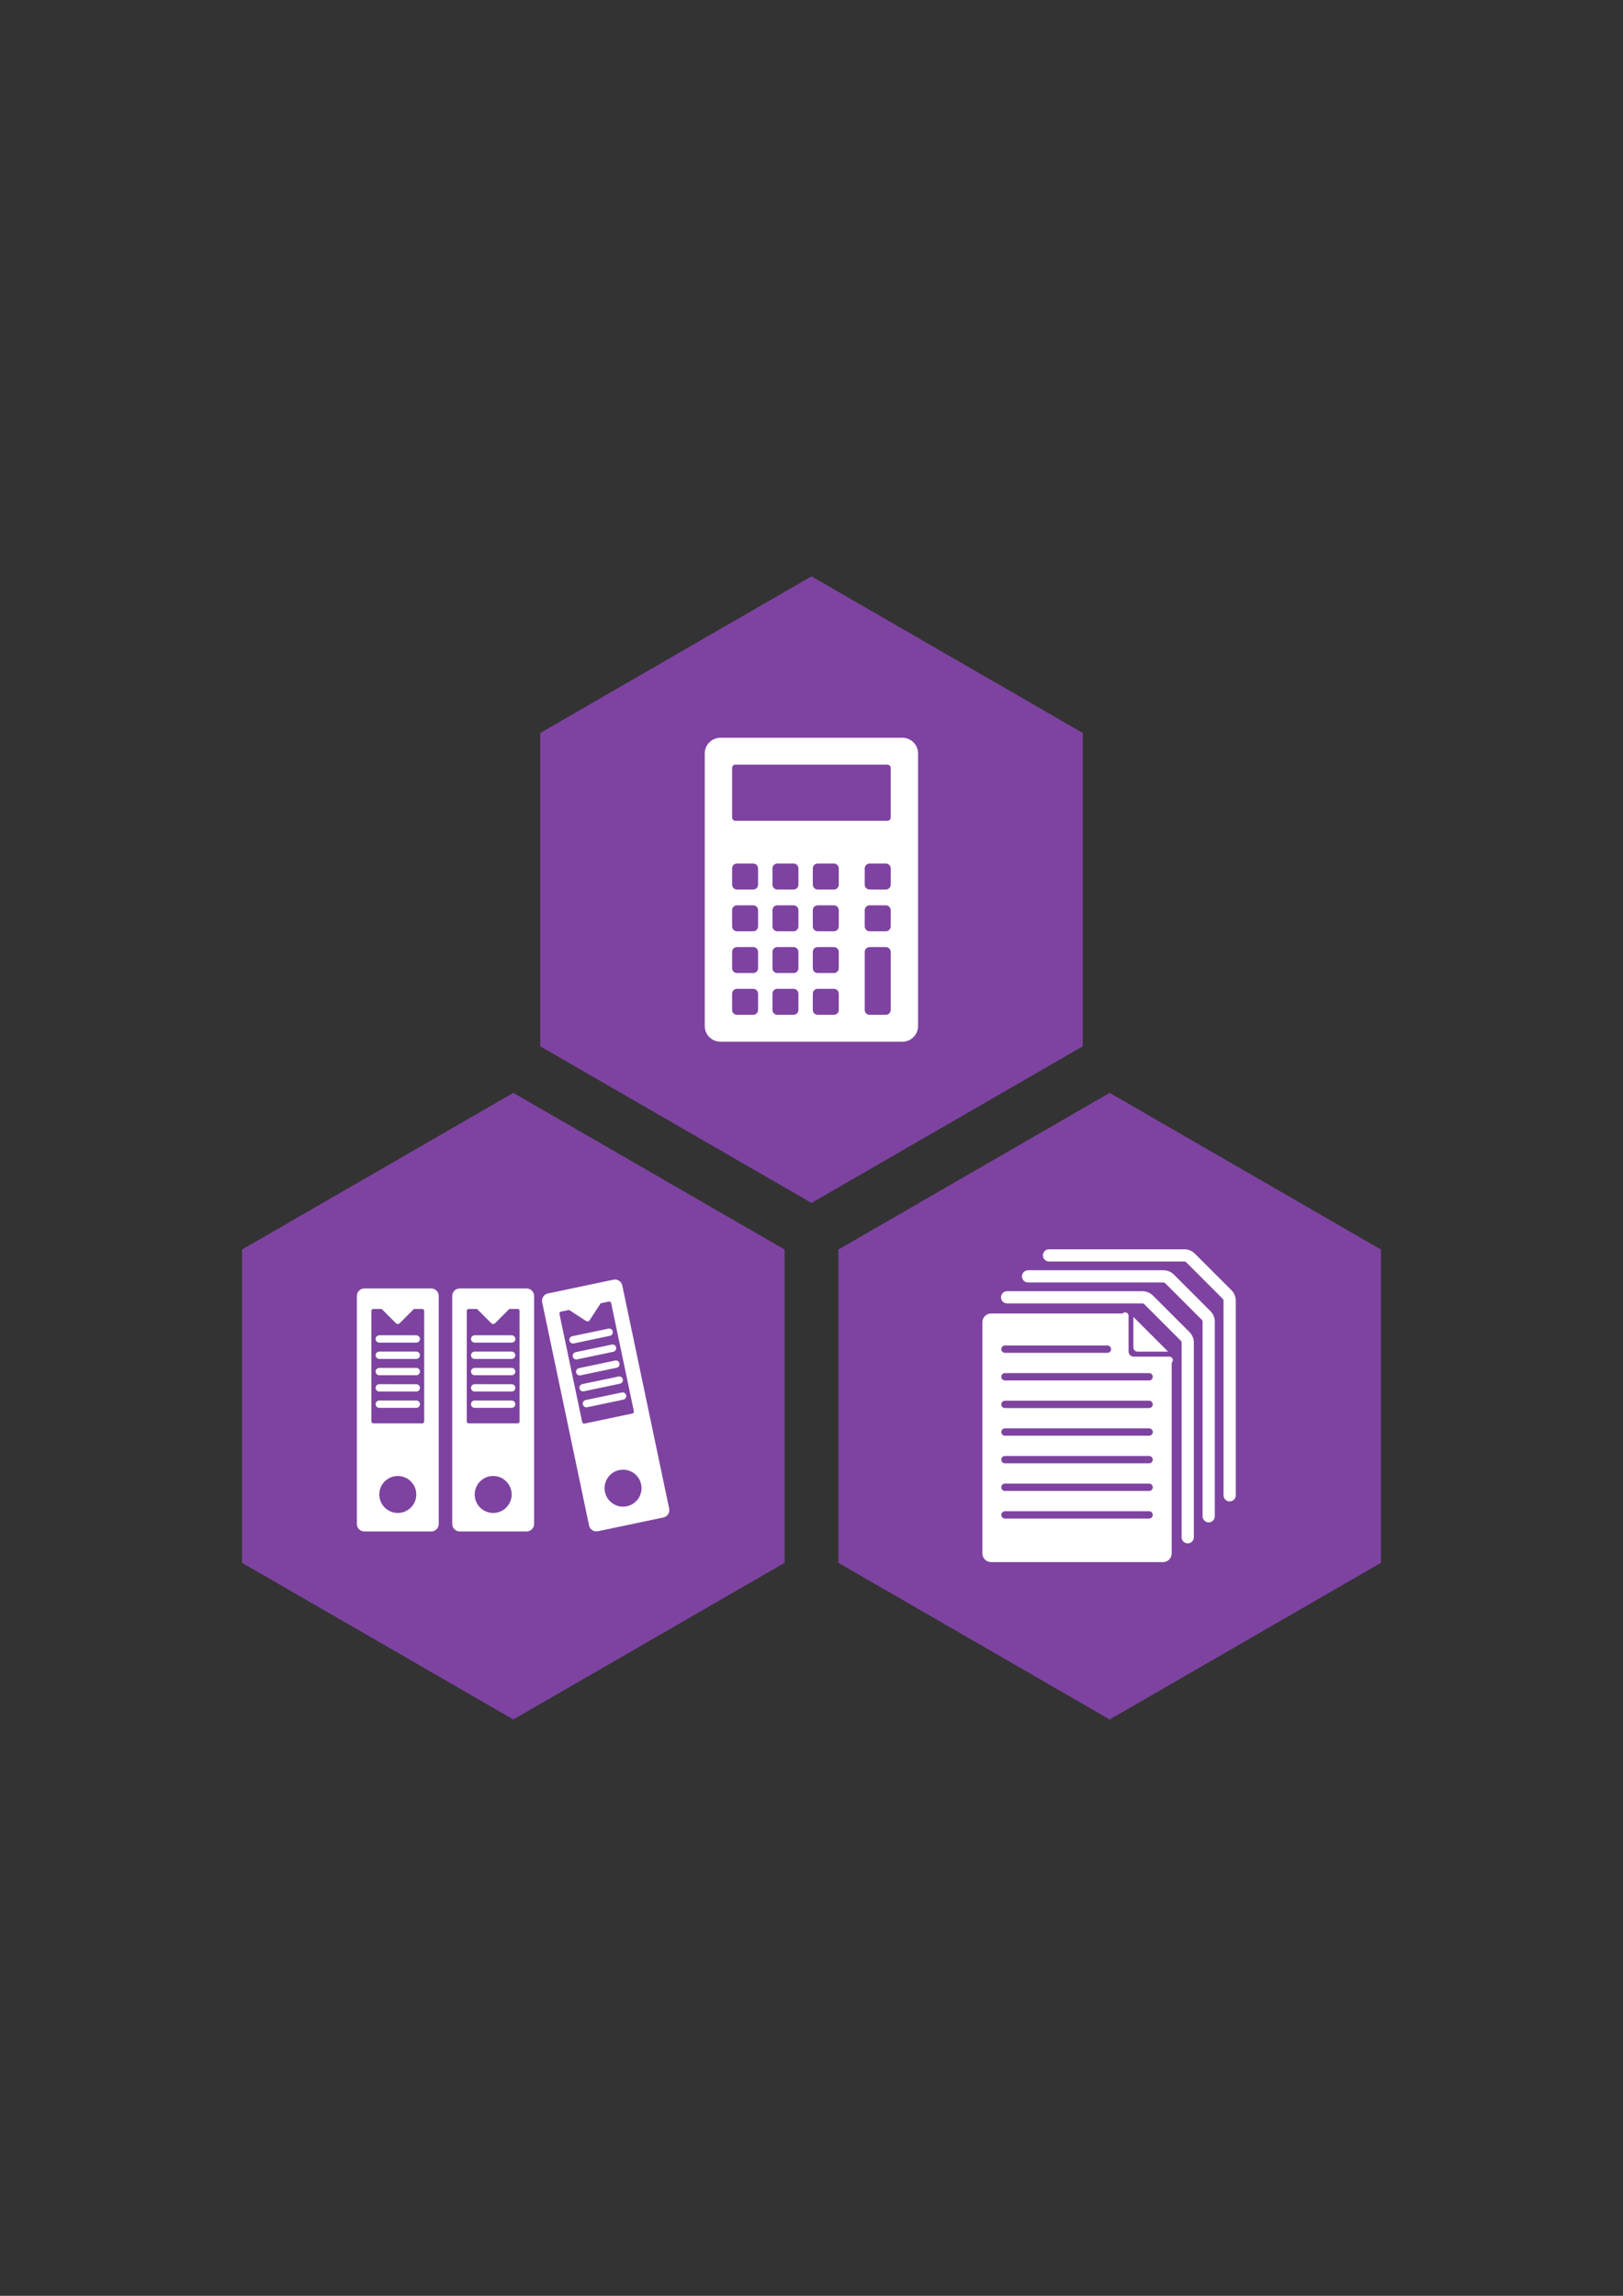 <?xml version="1.0" encoding="UTF-8" standalone="no"?>
<!-- Created with Inkscape (http://www.inkscape.org/) -->

<svg
   xmlns:dc="http://purl.org/dc/elements/1.1/"
   xmlns:cc="http://creativecommons.org/ns#"
   xmlns:rdf="http://www.w3.org/1999/02/22-rdf-syntax-ns#"
   xmlns:svg="http://www.w3.org/2000/svg"
   xmlns="http://www.w3.org/2000/svg"
   xmlns:sodipodi="http://sodipodi.sourceforge.net/DTD/sodipodi-0.dtd"
   xmlns:inkscape="http://www.inkscape.org/namespaces/inkscape"
   width="210mm"
   height="297mm"
   viewBox="0 0 210 297"
   version="1.1"
   id="svg8"
   inkscape:version="0.92.4 (5da689c313, 2019-01-14)"
   sodipodi:docname="offer.svg">
  <rect x="0" y="0" width="210" height="297" fill="#333333" stroke="none"/>
  <defs
     id="defs2" />
  <sodipodi:namedview
     id="base"
     pagecolor="#ffffff"
     bordercolor="#666666"
     borderopacity="1.0"
     inkscape:pageopacity="0.0"
     inkscape:pageshadow="2"
     inkscape:zoom="0.49497475"
     inkscape:cx="347.60693"
     inkscape:cy="516.35195"
     inkscape:document-units="mm"
     inkscape:current-layer="layer1"
     showgrid="false"
     inkscape:window-width="1366"
     inkscape:window-height="705"
     inkscape:window-x="-8"
     inkscape:window-y="-8"
     inkscape:window-maximized="1" />
  <g
     inkscape:label="Layer 1"
     inkscape:groupmode="layer"
     id="layer1">
    <path
       sodipodi:type="star"
       style="opacity:1;fill:#7e43a1;fill-opacity:1;stroke:#ffffff;stroke-width:4.421;stroke-miterlimit:4;stroke-dasharray:none;stroke-opacity:0"
       id="path815"
       sodipodi:sides="6"
       sodipodi:cx="66.420425"
       sodipodi:cy="181.91089"
       sodipodi:r1="40.529907"
       sodipodi:r2="35.09993"
       sodipodi:arg1="1.5707963"
       sodipodi:arg2="2.0943951"
       inkscape:flatsided="true"
       inkscape:rounded="0"
       inkscape:randomized="0"
       d="m 66.42,222.441 -35.1,-20.265 -1e-6,-40.53 35.1,-20.265 35.1,20.265 1e-5,40.53 z"
       inkscape:transform-center-y="-1.6226846e-06"
       inkscape:export-xdpi="83.673744"
       inkscape:export-ydpi="83.673744" />
    <path
       inkscape:transform-center-y="-1.6226846e-06"
       d="m 143.58,222.441 -35.1,-20.265 -1e-5,-40.53 35.1,-20.265 35.1,20.265 0,40.53 z"
       inkscape:randomized="0"
       inkscape:rounded="0"
       inkscape:flatsided="true"
       sodipodi:arg2="2.0943951"
       sodipodi:arg1="1.5707963"
       sodipodi:r2="35.09993"
       sodipodi:r1="40.529907"
       sodipodi:cy="181.91089"
       sodipodi:cx="143.57957"
       sodipodi:sides="6"
       id="path817"
       style="opacity:1;fill:#7e43a1;fill-opacity:1;stroke:#ffffff;stroke-width:4.421;stroke-miterlimit:4;stroke-dasharray:none;stroke-opacity:0"
       sodipodi:type="star"
       inkscape:export-xdpi="83.673744"
       inkscape:export-ydpi="83.673744" />
    <path
       sodipodi:type="star"
       style="opacity:1;fill:#7e43a1;fill-opacity:1;stroke:#ffffff;stroke-width:4.421;stroke-miterlimit:4;stroke-dasharray:none;stroke-opacity:0"
       id="path819"
       sodipodi:sides="6"
       sodipodi:cx="105"
       sodipodi:cy="115.08911"
       sodipodi:r1="40.529907"
       sodipodi:r2="35.09993"
       sodipodi:arg1="1.5707963"
       sodipodi:arg2="2.0943951"
       inkscape:flatsided="true"
       inkscape:rounded="0"
       inkscape:randomized="0"
       d="M 105,155.619 69.9,135.354 69.9,94.824 105,74.559 l 35.1,20.265 0,40.53 z"
       inkscape:transform-center-y="-1.6226846e-06"
       inkscape:export-xdpi="83.673744"
       inkscape:export-ydpi="83.673744" />
    <g
       id="g1115"
       transform="matrix(0.317,0,0,-0.317,114.823,106.183)"
       style="fill:#ffffff"
       inkscape:export-xdpi="83.673744"
       inkscape:export-ydpi="83.673744">
      <path
         d="m 0,0 h -62.053 c -0.74,0 -1.34,0.6 -1.34,1.339 v 20.236 c 0,0.739 0.6,1.339 1.34,1.339 H 0 c 0.74,0 1.339,-0.6 1.339,-1.339 V 1.339 C 1.339,0.6 0.74,0 0,0 m -0.638,-28.05 h -6.643 c -1.092,0 -1.977,0.886 -1.977,1.978 v 6.642 c 0,1.093 0.885,1.978 1.977,1.978 h 6.643 c 1.092,0 1.977,-0.885 1.977,-1.978 v -6.642 c 0,-1.092 -0.885,-1.978 -1.977,-1.978 m 0,-17.042 h -6.643 c -1.092,0 -1.977,0.886 -1.977,1.978 v 6.642 c 0,1.092 0.885,1.978 1.977,1.978 h 6.643 c 1.092,0 1.977,-0.886 1.977,-1.978 v -6.642 c 0,-1.092 -0.885,-1.978 -1.977,-1.978 m 0,-34.084 h -6.643 c -1.092,0 -1.977,0.885 -1.977,1.977 v 23.685 c 0,1.092 0.885,1.978 1.977,1.978 h 6.643 c 1.092,0 1.977,-0.886 1.977,-1.978 v -23.685 c 0,-1.092 -0.885,-1.977 -1.977,-1.977 m -21.196,51.126 h -6.642 c -1.092,0 -1.978,0.886 -1.978,1.978 v 6.642 c 0,1.093 0.886,1.978 1.978,1.978 h 6.642 c 1.092,0 1.978,-0.885 1.978,-1.978 v -6.642 c 0,-1.092 -0.886,-1.978 -1.978,-1.978 m 0,-17.042 h -6.642 c -1.092,0 -1.978,0.886 -1.978,1.978 v 6.642 c 0,1.092 0.886,1.978 1.978,1.978 h 6.642 c 1.092,0 1.978,-0.886 1.978,-1.978 v -6.642 c 0,-1.092 -0.886,-1.978 -1.978,-1.978 m 0,-17.042 h -6.642 c -1.092,0 -1.978,0.885 -1.978,1.978 v 6.642 c 0,1.092 0.886,1.978 1.978,1.978 h 6.642 c 1.092,0 1.978,-0.886 1.978,-1.978 v -6.642 c 0,-1.093 -0.886,-1.978 -1.978,-1.978 m 0,-17.042 h -6.642 c -1.092,0 -1.978,0.885 -1.978,1.977 v 6.643 c 0,1.092 0.886,1.977 1.978,1.977 h 6.642 c 1.092,0 1.978,-0.885 1.978,-1.977 v -6.643 c 0,-1.092 -0.886,-1.977 -1.978,-1.977 m -16.469,51.126 h -6.643 c -1.092,0 -1.977,0.886 -1.977,1.978 v 6.642 c 0,1.093 0.885,1.978 1.977,1.978 h 6.643 c 1.092,0 1.977,-0.885 1.977,-1.978 v -6.642 c 0,-1.092 -0.885,-1.978 -1.977,-1.978 m 0,-17.042 h -6.643 c -1.092,0 -1.977,0.886 -1.977,1.978 v 6.642 c 0,1.092 0.885,1.978 1.977,1.978 h 6.643 c 1.092,0 1.977,-0.886 1.977,-1.978 v -6.642 c 0,-1.092 -0.885,-1.978 -1.977,-1.978 m 0,-17.042 h -6.643 c -1.092,0 -1.977,0.885 -1.977,1.978 v 6.642 c 0,1.092 0.885,1.978 1.977,1.978 h 6.643 c 1.092,0 1.977,-0.886 1.977,-1.978 v -6.642 c 0,-1.093 -0.885,-1.978 -1.977,-1.978 m 0,-17.042 h -6.643 c -1.092,0 -1.977,0.885 -1.977,1.977 v 6.643 c 0,1.092 0.885,1.977 1.977,1.977 h 6.643 c 1.092,0 1.977,-0.885 1.977,-1.977 v -6.643 c 0,-1.092 -0.885,-1.977 -1.977,-1.977 m -16.47,51.126 h -6.642 c -1.092,0 -1.978,0.886 -1.978,1.978 v 6.642 c 0,1.093 0.886,1.978 1.978,1.978 h 6.642 c 1.093,0 1.978,-0.885 1.978,-1.978 v -6.642 c 0,-1.092 -0.885,-1.978 -1.978,-1.978 m 0,-17.042 h -6.642 c -1.092,0 -1.978,0.886 -1.978,1.978 v 6.642 c 0,1.092 0.886,1.978 1.978,1.978 h 6.642 c 1.093,0 1.978,-0.886 1.978,-1.978 v -6.642 c 0,-1.092 -0.885,-1.978 -1.978,-1.978 m 0,-17.042 h -6.642 c -1.092,0 -1.978,0.885 -1.978,1.978 v 6.642 c 0,1.092 0.886,1.978 1.978,1.978 h 6.642 c 1.093,0 1.978,-0.886 1.978,-1.978 v -6.642 c 0,-1.093 -0.885,-1.978 -1.978,-1.978 m 0,-17.042 h -6.642 c -1.092,0 -1.978,0.885 -1.978,1.977 v 6.643 c 0,1.092 0.886,1.977 1.978,1.977 h 6.642 c 1.093,0 1.978,-0.885 1.978,-1.977 v -6.643 c 0,-1.092 -0.885,-1.977 -1.978,-1.977 M -74.563,27.477 V -83.74 c 0,-3.541 2.871,-6.412 6.412,-6.412 H 6.097 c 3.542,0 6.413,2.871 6.413,6.412 V 27.477 c 0,3.542 -2.871,6.413 -6.413,6.413 h -74.248 c -3.541,0 -6.412,-2.871 -6.412,-6.413"
         style="fill:#ffffff;fill-opacity:1;fill-rule:nonzero;stroke:none"
         id="path1117"
         inkscape:connector-curvature="0" />
    </g>
    <g
       id="g2941"
       transform="matrix(0.897,0,0,0.897,11.414,65.76)"
       style="fill:#ffffff"
       inkscape:export-xdpi="83.673744"
       inkscape:export-ydpi="83.673744">
      <g
         transform="matrix(0.353,0,0,-0.353,158.604,149.273)"
         id="g1303"
         style="fill:#ffffff">
        <path
           inkscape:connector-curvature="0"
           id="path1305"
           style="fill:#ffffff;fill-opacity:1;fill-rule:nonzero;stroke:none"
           d="m 0,0 c -1.381,0 -2.5,1.119 -2.5,2.5 v 79.515 c 0,0.28 -0.109,0.543 -0.307,0.741 L -17.761,97.71 c -0.198,0.197 -0.462,0.307 -0.742,0.307 h -55.3 c -1.381,0 -2.5,1.119 -2.5,2.5 0,1.38 1.119,2.5 2.5,2.5 h 55.3 c 1.616,0 3.136,-0.629 4.277,-1.772 L 0.729,86.291 C 1.871,85.149 2.5,83.63 2.5,82.015 V 2.5 C 2.5,1.119 1.381,0 0,0" />
      </g>
      <g
         transform="matrix(0.353,0,0,-0.353,161.627,146.249)"
         id="g1307"
         style="fill:#ffffff">
        <path
           inkscape:connector-curvature="0"
           id="path1309"
           style="fill:#ffffff;fill-opacity:1;fill-rule:nonzero;stroke:none"
           d="m 0,0 c -1.381,0 -2.5,1.119 -2.5,2.5 v 79.515 c 0,0.275 -0.111,0.545 -0.307,0.739 L -17.762,97.71 c -0.198,0.197 -0.461,0.307 -0.741,0.307 h -55.3 c -1.381,0 -2.5,1.119 -2.5,2.5 0,1.38 1.119,2.5 2.5,2.5 h 55.3 c 1.615,0 3.135,-0.629 4.276,-1.772 L 0.728,86.291 C 1.854,85.167 2.5,83.607 2.5,82.015 V 2.5 C 2.5,1.119 1.381,0 0,0" />
      </g>
      <g
         transform="matrix(0.353,0,0,-0.353,164.65,143.226)"
         id="g1311"
         style="fill:#ffffff">
        <path
           inkscape:connector-curvature="0"
           id="path1313"
           style="fill:#ffffff;fill-opacity:1;fill-rule:nonzero;stroke:none"
           d="m 0,0 c -1.381,0 -2.5,1.119 -2.5,2.5 v 79.514 c 0,0.28 -0.109,0.544 -0.309,0.743 L -17.761,97.71 c -0.195,0.194 -0.465,0.307 -0.741,0.307 h -55.3 c -1.381,0 -2.5,1.119 -2.5,2.5 0,1.38 1.119,2.5 2.5,2.5 h 55.3 c 1.592,0 3.15,-0.646 4.276,-1.772 L 0.729,86.291 C 1.871,85.146 2.5,83.628 2.5,82.014 V 2.5 C 2.5,1.119 1.381,0 0,0" />
      </g>
      <g
         transform="matrix(0.353,0,0,-0.353,155.952,123.345)"
         id="g1315"
         style="fill:#ffffff">
        <path
           inkscape:connector-curvature="0"
           id="path1317"
           style="fill:#ffffff;fill-opacity:1;fill-rule:nonzero;stroke:none"
           d="m 0,0 h -14.538 c -2.739,0 -4.967,2.229 -4.967,4.968 v 14.538 c 0,0.784 0.635,1.419 1.419,1.419 0.784,0 1.419,-0.635 1.419,-1.419 V 4.968 c 0,-1.174 0.955,-2.13 2.129,-2.13 H 0 C 0.784,2.838 1.419,2.203 1.419,1.419 1.419,0.635 0.784,0 0,0" />
      </g>
      <g
         transform="matrix(0.353,0,0,-0.353,151.359,121.621)"
         id="g1319"
         style="fill:#ffffff">
        <path
           inkscape:connector-curvature="0"
           id="path1321"
           style="fill:#ffffff;fill-opacity:1;fill-rule:nonzero;stroke:none"
           d="M 0,0 H 12.498 L -1.693,14.192 V 1.692 C -1.693,0.759 -0.934,0 0,0" />
      </g>
      <g
         transform="matrix(0.353,0,0,-0.353,153.032,125.777)"
         id="g1323"
         style="fill:#ffffff">
        <path
           inkscape:connector-curvature="0"
           id="path1325"
           style="fill:#ffffff;fill-opacity:1;fill-rule:nonzero;stroke:none"
           d="m 0,0 h -58.904 c -0.828,0 -1.5,0.672 -1.5,1.5 0,0.828 0.672,1.5 1.5,1.5 H 0 C 0.828,3 1.5,2.328 1.5,1.5 1.5,0.672 0.828,0 0,0 m 0,-11.287 h -58.904 c -0.828,0 -1.5,0.672 -1.5,1.5 0,0.828 0.672,1.5 1.5,1.5 H 0 c 0.828,0 1.5,-0.672 1.5,-1.5 0,-0.828 -0.672,-1.5 -1.5,-1.5 m 0,-11.287 h -58.904 c -0.828,0 -1.5,0.672 -1.5,1.5 0,0.828 0.672,1.5 1.5,1.5 H 0 c 0.828,0 1.5,-0.672 1.5,-1.5 0,-0.828 -0.672,-1.5 -1.5,-1.5 m 0,-11.287 h -58.904 c -0.828,0 -1.5,0.672 -1.5,1.5 0,0.828 0.672,1.5 1.5,1.5 H 0 c 0.828,0 1.5,-0.672 1.5,-1.5 0,-0.828 -0.672,-1.5 -1.5,-1.5 m 0,-11.286 h -58.904 c -0.828,0 -1.5,0.671 -1.5,1.5 0,0.828 0.672,1.5 1.5,1.5 H 0 c 0.828,0 1.5,-0.672 1.5,-1.5 0,-0.829 -0.672,-1.5 -1.5,-1.5 m 0,-11.288 h -58.904 c -0.828,0 -1.5,0.672 -1.5,1.5 0,0.829 0.672,1.5 1.5,1.5 H 0 c 0.828,0 1.5,-0.671 1.5,-1.5 0,-0.828 -0.672,-1.5 -1.5,-1.5 m -58.904,70.722 h 41.872 c 0.828,0 1.5,-0.672 1.5,-1.5 0,-0.828 -0.672,-1.5 -1.5,-1.5 h -41.872 c -0.828,0 -1.5,0.672 -1.5,1.5 0,0.828 0.672,1.5 1.5,1.5 m 54.16,-6.504 c -3.14,0 -5.694,2.554 -5.694,5.693 v 13.87 h -54.141 c -1.96,0 -3.548,-1.588 -3.548,-3.548 V -70.67 c 0,-1.96 1.588,-3.549 3.548,-3.549 H 5.675 c 1.96,0 3.549,1.589 3.549,3.549 V 7.783 Z" />
      </g>
    </g>
    <g
       id="g2927"
       transform="matrix(0.897,0,0,0.897,8.548,18.573)"
       style="fill:#ffffff"
       inkscape:export-xdpi="83.673744"
       inkscape:export-ydpi="83.673744">
      <g
         transform="matrix(0.353,0,0,-0.353,51.66,184.29)"
         id="g897"
         style="fill:#ffffff">
        <path
           inkscape:connector-curvature="0"
           id="path899"
           style="fill:#ffffff;fill-opacity:1;fill-rule:nonzero;stroke:none"
           d="m 0,0 c 0,-0.439 -0.356,-0.795 -0.795,-0.795 h -19.991 c -0.439,0 -0.795,0.356 -0.795,0.795 v 45.151 c 0,0.44 0.356,0.795 0.795,0.795 h 3.396 l 5.837,-5.837 c 0.421,-0.421 1.104,-0.421 1.525,0 l 5.837,5.837 h 3.396 C -0.356,45.946 0,45.591 0,45.151 Z m -10.79,-37.408 c -4.172,0 -7.554,3.381 -7.554,7.553 0,4.171 3.382,7.553 7.554,7.553 4.171,0 7.553,-3.382 7.553,-7.553 0,-4.172 -3.382,-7.553 -7.553,-7.553 M 2.883,54.309 h -27.346 c -1.686,0 -3.052,-1.366 -3.052,-3.052 V -41.91 c 0,-1.685 1.366,-3.052 3.052,-3.052 H 2.883 c 1.685,0 3.052,1.367 3.052,3.052 v 93.167 c 0,1.686 -1.367,3.052 -3.052,3.052" />
      </g>
      <g
         transform="matrix(0.353,0,0,-0.353,50.517,172.929)"
         id="g901"
         style="fill:#ffffff">
        <path
           inkscape:connector-curvature="0"
           id="path903"
           style="fill:#ffffff;fill-opacity:1;fill-rule:nonzero;stroke:none"
           d="m 0,0 h -15.105 c -0.829,0 -1.5,0.671 -1.5,1.5 0,0.829 0.671,1.5 1.5,1.5 H 0 C 0.828,3 1.5,2.329 1.5,1.5 1.5,0.671 0.828,0 0,0" />
      </g>
      <g
         transform="matrix(0.353,0,0,-0.353,50.517,175.28)"
         id="g905"
         style="fill:#ffffff">
        <path
           inkscape:connector-curvature="0"
           id="path907"
           style="fill:#ffffff;fill-opacity:1;fill-rule:nonzero;stroke:none"
           d="m 0,0 h -15.105 c -0.829,0 -1.5,0.671 -1.5,1.5 0,0.829 0.671,1.5 1.5,1.5 H 0 C 0.828,3 1.5,2.329 1.5,1.5 1.5,0.671 0.828,0 0,0" />
      </g>
      <g
         transform="matrix(0.353,0,0,-0.353,50.517,177.632)"
         id="g909"
         style="fill:#ffffff">
        <path
           inkscape:connector-curvature="0"
           id="path911"
           style="fill:#ffffff;fill-opacity:1;fill-rule:nonzero;stroke:none"
           d="m 0,0 h -15.105 c -0.829,0 -1.5,0.671 -1.5,1.5 0,0.829 0.671,1.5 1.5,1.5 H 0 C 0.828,3 1.5,2.329 1.5,1.5 1.5,0.671 0.828,0 0,0" />
      </g>
      <g
         transform="matrix(0.353,0,0,-0.353,50.517,179.984)"
         id="g913"
         style="fill:#ffffff">
        <path
           inkscape:connector-curvature="0"
           id="path915"
           style="fill:#ffffff;fill-opacity:1;fill-rule:nonzero;stroke:none"
           d="m 0,0 h -15.105 c -0.829,0 -1.5,0.671 -1.5,1.5 0,0.829 0.671,1.5 1.5,1.5 H 0 C 0.828,3 1.5,2.329 1.5,1.5 1.5,0.671 0.828,0 0,0" />
      </g>
      <g
         transform="matrix(0.353,0,0,-0.353,50.517,182.336)"
         id="g917"
         style="fill:#ffffff">
        <path
           inkscape:connector-curvature="0"
           id="path919"
           style="fill:#ffffff;fill-opacity:1;fill-rule:nonzero;stroke:none"
           d="m 0,0 h -15.105 c -0.829,0 -1.5,0.671 -1.5,1.5 0,0.829 0.671,1.5 1.5,1.5 H 0 C 0.828,3 1.5,2.329 1.5,1.5 1.5,0.671 0.828,0 0,0" />
      </g>
      <g
         transform="matrix(0.353,0,0,-0.353,65.418,184.29)"
         id="g921"
         style="fill:#ffffff">
        <path
           inkscape:connector-curvature="0"
           id="path923"
           style="fill:#ffffff;fill-opacity:1;fill-rule:nonzero;stroke:none"
           d="m 0,0 c 0,-0.439 -0.356,-0.795 -0.795,-0.795 h -19.991 c -0.439,0 -0.795,0.356 -0.795,0.795 v 45.151 c 0,0.44 0.356,0.795 0.795,0.795 h 3.396 l 5.837,-5.837 c 0.421,-0.421 1.104,-0.421 1.525,0 l 5.837,5.837 h 3.396 C -0.356,45.946 0,45.591 0,45.151 Z m -10.79,-37.408 c -4.172,0 -7.554,3.381 -7.554,7.553 0,4.171 3.382,7.553 7.554,7.553 4.171,0 7.553,-3.382 7.553,-7.553 0,-4.172 -3.382,-7.553 -7.553,-7.553 M 2.883,54.309 h -27.346 c -1.686,0 -3.052,-1.366 -3.052,-3.052 V -41.91 c 0,-1.685 1.366,-3.052 3.052,-3.052 H 2.883 c 1.685,0 3.052,1.367 3.052,3.052 v 93.167 c 0,1.686 -1.367,3.052 -3.052,3.052" />
      </g>
      <g
         transform="matrix(0.353,0,0,-0.353,64.276,172.929)"
         id="g925"
         style="fill:#ffffff">
        <path
           inkscape:connector-curvature="0"
           id="path927"
           style="fill:#ffffff;fill-opacity:1;fill-rule:nonzero;stroke:none"
           d="m 0,0 h -15.105 c -0.829,0 -1.5,0.671 -1.5,1.5 0,0.829 0.671,1.5 1.5,1.5 H 0 C 0.828,3 1.5,2.329 1.5,1.5 1.5,0.671 0.828,0 0,0" />
      </g>
      <g
         transform="matrix(0.353,0,0,-0.353,64.276,175.28)"
         id="g929"
         style="fill:#ffffff">
        <path
           inkscape:connector-curvature="0"
           id="path931"
           style="fill:#ffffff;fill-opacity:1;fill-rule:nonzero;stroke:none"
           d="m 0,0 h -15.105 c -0.829,0 -1.5,0.671 -1.5,1.5 0,0.829 0.671,1.5 1.5,1.5 H 0 C 0.828,3 1.5,2.329 1.5,1.5 1.5,0.671 0.828,0 0,0" />
      </g>
      <g
         transform="matrix(0.353,0,0,-0.353,64.276,177.632)"
         id="g933"
         style="fill:#ffffff">
        <path
           inkscape:connector-curvature="0"
           id="path935"
           style="fill:#ffffff;fill-opacity:1;fill-rule:nonzero;stroke:none"
           d="m 0,0 h -15.105 c -0.829,0 -1.5,0.671 -1.5,1.5 0,0.829 0.671,1.5 1.5,1.5 H 0 C 0.828,3 1.5,2.329 1.5,1.5 1.5,0.671 0.828,0 0,0" />
      </g>
      <g
         transform="matrix(0.353,0,0,-0.353,64.276,179.984)"
         id="g937"
         style="fill:#ffffff">
        <path
           inkscape:connector-curvature="0"
           id="path939"
           style="fill:#ffffff;fill-opacity:1;fill-rule:nonzero;stroke:none"
           d="m 0,0 h -15.105 c -0.829,0 -1.5,0.671 -1.5,1.5 0,0.829 0.671,1.5 1.5,1.5 H 0 C 0.828,3 1.5,2.329 1.5,1.5 1.5,0.671 0.828,0 0,0" />
      </g>
      <g
         transform="matrix(0.353,0,0,-0.353,64.276,182.336)"
         id="g941"
         style="fill:#ffffff">
        <path
           inkscape:connector-curvature="0"
           id="path943"
           style="fill:#ffffff;fill-opacity:1;fill-rule:nonzero;stroke:none"
           d="m 0,0 h -15.105 c -0.829,0 -1.5,0.671 -1.5,1.5 0,0.829 0.671,1.5 1.5,1.5 H 0 C 0.828,3 1.5,2.329 1.5,1.5 1.5,0.671 0.828,0 0,0" />
      </g>
      <g
         transform="matrix(0.353,0,0,-0.353,80.892,196.528)"
         id="g945"
         style="fill:#ffffff">
        <path
           inkscape:connector-curvature="0"
           id="path947"
           style="fill:#ffffff;fill-opacity:1;fill-rule:nonzero;stroke:none"
           d="m 0,0 c -4.082,-0.858 -8.087,1.756 -8.945,5.838 -0.858,4.083 1.756,8.088 5.838,8.945 C 0.975,15.641 4.98,13.028 5.838,8.945 6.696,4.863 4.082,0.858 0,0 m -17.312,33.775 c -0.43,-0.09 -0.851,0.185 -0.941,0.615 l -9.286,44.186 c -0.091,0.429 0.184,0.851 0.614,0.941 l 3.323,0.699 6.913,-4.512 c 0.499,-0.326 1.167,-0.185 1.492,0.313 l 4.512,6.913 3.323,0.699 c 0.43,0.09 0.851,-0.185 0.942,-0.615 L 2.866,38.828 C 2.956,38.398 2.681,37.977 2.251,37.886 Z M 17.293,-0.965 -1.868,90.21 c -0.347,1.649 -1.965,2.705 -3.615,2.359 l -26.761,-5.624 c -1.649,-0.347 -2.706,-1.965 -2.359,-3.615 l 19.161,-91.175 c 0.347,-1.649 1.965,-2.705 3.615,-2.359 l 26.761,5.624 c 1.65,0.347 2.706,1.965 2.359,3.615" />
      </g>
      <g
         transform="matrix(0.353,0,0,-0.353,73.124,173.055)"
         id="g949"
         style="fill:#ffffff">
        <path
           inkscape:connector-curvature="0"
           id="path951"
           style="fill:#ffffff;fill-opacity:1;fill-rule:nonzero;stroke:none"
           d="m 0,0 c -0.694,0 -1.317,0.485 -1.466,1.192 -0.171,0.811 0.349,1.606 1.159,1.776 L 14.477,6.075 C 15.29,6.247 16.082,5.727 16.253,4.916 16.424,4.105 15.904,3.31 15.094,3.14 L 0.311,0.033 C 0.206,0.011 0.103,0 0,0" />
      </g>
      <g
         transform="matrix(0.353,0,0,-0.353,73.608,175.356)"
         id="g953"
         style="fill:#ffffff">
        <path
           inkscape:connector-curvature="0"
           id="path955"
           style="fill:#ffffff;fill-opacity:1;fill-rule:nonzero;stroke:none"
           d="m 0,0 c -0.694,0 -1.317,0.485 -1.466,1.192 -0.171,0.811 0.349,1.606 1.159,1.776 L 14.477,6.075 C 15.289,6.245 16.083,5.727 16.253,4.916 16.424,4.105 15.904,3.31 15.094,3.14 L 0.311,0.033 C 0.206,0.011 0.103,0 0,0" />
      </g>
      <g
         transform="matrix(0.353,0,0,-0.353,74.092,177.658)"
         id="g957"
         style="fill:#ffffff">
        <path
           inkscape:connector-curvature="0"
           id="path959"
           style="fill:#ffffff;fill-opacity:1;fill-rule:nonzero;stroke:none"
           d="m 0,0 c -0.694,0 -1.317,0.485 -1.466,1.192 -0.171,0.811 0.349,1.606 1.159,1.776 L 14.477,6.075 C 15.288,6.246 16.083,5.727 16.253,4.916 16.424,4.105 15.904,3.31 15.094,3.14 L 0.311,0.033 C 0.206,0.011 0.103,0 0,0" />
      </g>
      <g
         transform="matrix(0.353,0,0,-0.353,74.576,179.96)"
         id="g961"
         style="fill:#ffffff">
        <path
           inkscape:connector-curvature="0"
           id="path963"
           style="fill:#ffffff;fill-opacity:1;fill-rule:nonzero;stroke:none"
           d="m 0,0 c -0.694,0 -1.317,0.485 -1.466,1.192 -0.171,0.811 0.349,1.606 1.159,1.776 L 14.477,6.075 C 15.29,6.247 16.082,5.727 16.253,4.916 16.424,4.105 15.904,3.31 15.094,3.14 L 0.311,0.033 C 0.206,0.011 0.103,0 0,0" />
      </g>
      <g
         transform="matrix(0.353,0,0,-0.353,75.059,182.261)"
         id="g965"
         style="fill:#ffffff">
        <path
           inkscape:connector-curvature="0"
           id="path967"
           style="fill:#ffffff;fill-opacity:1;fill-rule:nonzero;stroke:none"
           d="m 0,0 c -0.694,0 -1.317,0.485 -1.466,1.192 -0.171,0.811 0.349,1.606 1.159,1.776 L 14.477,6.075 C 15.289,6.245 16.083,5.727 16.253,4.916 16.424,4.105 15.904,3.31 15.094,3.14 L 0.311,0.033 C 0.206,0.011 0.103,0 0,0" />
      </g>
    </g>
  </g>
</svg>
